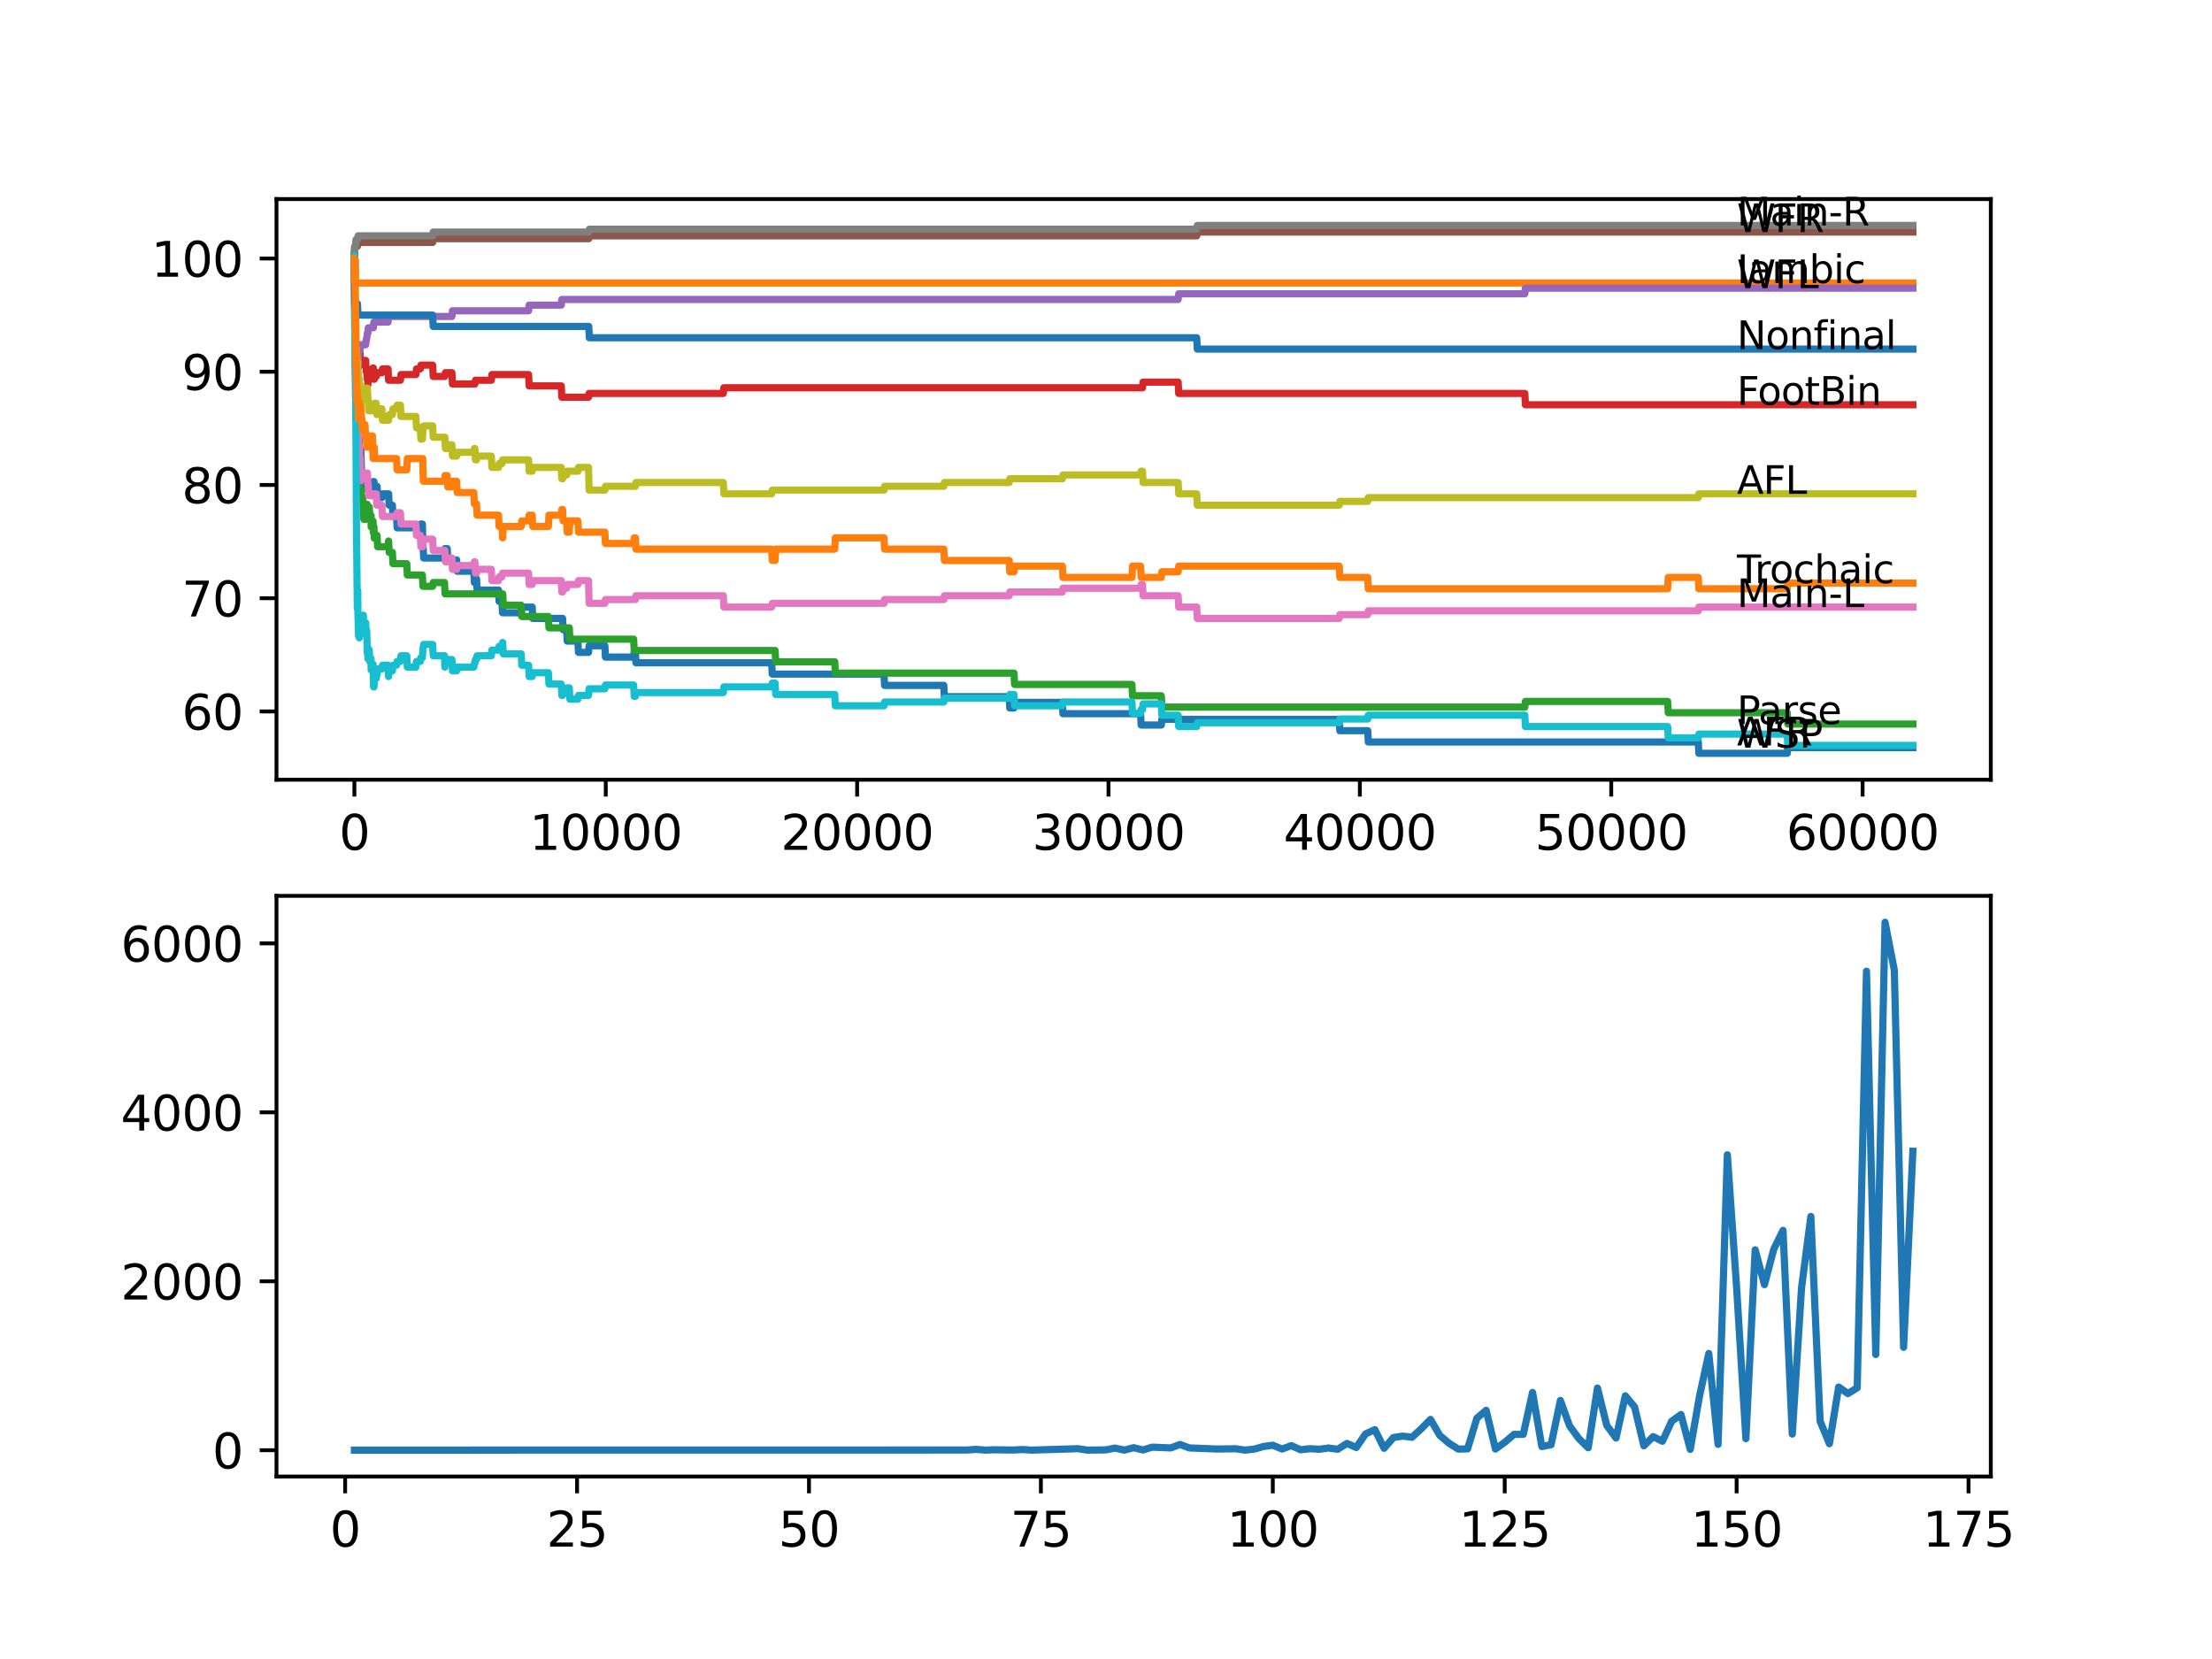 <?xml version="1.0" encoding="utf-8" standalone="no"?>
<!DOCTYPE svg PUBLIC "-//W3C//DTD SVG 1.1//EN"
  "http://www.w3.org/Graphics/SVG/1.1/DTD/svg11.dtd">
<svg xmlns:xlink="http://www.w3.org/1999/xlink" width="460.8pt" height="345.6pt" viewBox="0 0 460.8 345.6" xmlns="http://www.w3.org/2000/svg" version="1.1">
 <defs>
  <style type="text/css">*{stroke-linejoin: round; stroke-linecap: butt}</style>
 </defs>
 <g id="figure_1">
  <g id="patch_1">
   <path d="M 0 345.6 
L 460.8 345.6 
L 460.8 0 
L 0 0 
z
" style="fill: #ffffff"/>
  </g>
  <g id="axes_1">
   <g id="patch_2">
    <path d="M 57.6 162.432 
L 414.72 162.432 
L 414.72 41.472 
L 57.6 41.472 
z
" style="fill: #ffffff"/>
   </g>
   <g id="matplotlib.axis_1">
    <g id="xtick_1">
     <g id="line2d_1">
      <defs>
       <path id="m9b9badbe11" d="M 0 0 
L 0 3.5 
" style="stroke: #000000; stroke-width: 0.8"/>
      </defs>
      <g>
       <use xlink:href="#m9b9badbe11" x="73.827" y="162.432" style="stroke: #000000; stroke-width: 0.8"/>
      </g>
     </g>
     <g id="text_1">
      <!-- 0 -->
      <g transform="translate(70.646 177.03)scale(0.1 -0.1)">
       <defs>
        <path id="DejaVuSans-30" d="M 2034 4250 
Q 1547 4250 1301 3770 
Q 1056 3291 1056 2328 
Q 1056 1369 1301 889 
Q 1547 409 2034 409 
Q 2525 409 2770 889 
Q 3016 1369 3016 2328 
Q 3016 3291 2770 3770 
Q 2525 4250 2034 4250 
z
M 2034 4750 
Q 2819 4750 3233 4129 
Q 3647 3509 3647 2328 
Q 3647 1150 3233 529 
Q 2819 -91 2034 -91 
Q 1250 -91 836 529 
Q 422 1150 422 2328 
Q 422 3509 836 4129 
Q 1250 4750 2034 4750 
z
" transform="scale(0.016)"/>
       </defs>
       <use xlink:href="#DejaVuSans-30"/>
      </g>
     </g>
    </g>
    <g id="xtick_2">
     <g id="line2d_2">
      <g>
       <use xlink:href="#m9b9badbe11" x="126.192" y="162.432" style="stroke: #000000; stroke-width: 0.8"/>
      </g>
     </g>
     <g id="text_2">
      <!-- 10000 -->
      <g transform="translate(110.286 177.03)scale(0.1 -0.1)">
       <defs>
        <path id="DejaVuSans-31" d="M 794 531 
L 1825 531 
L 1825 4091 
L 703 3866 
L 703 4441 
L 1819 4666 
L 2450 4666 
L 2450 531 
L 3481 531 
L 3481 0 
L 794 0 
L 794 531 
z
" transform="scale(0.016)"/>
       </defs>
       <use xlink:href="#DejaVuSans-31"/>
       <use xlink:href="#DejaVuSans-30" x="63.623"/>
       <use xlink:href="#DejaVuSans-30" x="127.246"/>
       <use xlink:href="#DejaVuSans-30" x="190.869"/>
       <use xlink:href="#DejaVuSans-30" x="254.492"/>
      </g>
     </g>
    </g>
    <g id="xtick_3">
     <g id="line2d_3">
      <g>
       <use xlink:href="#m9b9badbe11" x="178.556" y="162.432" style="stroke: #000000; stroke-width: 0.8"/>
      </g>
     </g>
     <g id="text_3">
      <!-- 20000 -->
      <g transform="translate(162.65 177.03)scale(0.1 -0.1)">
       <defs>
        <path id="DejaVuSans-32" d="M 1228 531 
L 3431 531 
L 3431 0 
L 469 0 
L 469 531 
Q 828 903 1448 1529 
Q 2069 2156 2228 2338 
Q 2531 2678 2651 2914 
Q 2772 3150 2772 3378 
Q 2772 3750 2511 3984 
Q 2250 4219 1831 4219 
Q 1534 4219 1204 4116 
Q 875 4013 500 3803 
L 500 4441 
Q 881 4594 1212 4672 
Q 1544 4750 1819 4750 
Q 2544 4750 2975 4387 
Q 3406 4025 3406 3419 
Q 3406 3131 3298 2873 
Q 3191 2616 2906 2266 
Q 2828 2175 2409 1742 
Q 1991 1309 1228 531 
z
" transform="scale(0.016)"/>
       </defs>
       <use xlink:href="#DejaVuSans-32"/>
       <use xlink:href="#DejaVuSans-30" x="63.623"/>
       <use xlink:href="#DejaVuSans-30" x="127.246"/>
       <use xlink:href="#DejaVuSans-30" x="190.869"/>
       <use xlink:href="#DejaVuSans-30" x="254.492"/>
      </g>
     </g>
    </g>
    <g id="xtick_4">
     <g id="line2d_4">
      <g>
       <use xlink:href="#m9b9badbe11" x="230.921" y="162.432" style="stroke: #000000; stroke-width: 0.8"/>
      </g>
     </g>
     <g id="text_4">
      <!-- 30000 -->
      <g transform="translate(215.015 177.03)scale(0.1 -0.1)">
       <defs>
        <path id="DejaVuSans-33" d="M 2597 2516 
Q 3050 2419 3304 2112 
Q 3559 1806 3559 1356 
Q 3559 666 3084 287 
Q 2609 -91 1734 -91 
Q 1441 -91 1130 -33 
Q 819 25 488 141 
L 488 750 
Q 750 597 1062 519 
Q 1375 441 1716 441 
Q 2309 441 2620 675 
Q 2931 909 2931 1356 
Q 2931 1769 2642 2001 
Q 2353 2234 1838 2234 
L 1294 2234 
L 1294 2753 
L 1863 2753 
Q 2328 2753 2575 2939 
Q 2822 3125 2822 3475 
Q 2822 3834 2567 4026 
Q 2313 4219 1838 4219 
Q 1578 4219 1281 4162 
Q 984 4106 628 3988 
L 628 4550 
Q 988 4650 1302 4700 
Q 1616 4750 1894 4750 
Q 2613 4750 3031 4423 
Q 3450 4097 3450 3541 
Q 3450 3153 3228 2886 
Q 3006 2619 2597 2516 
z
" transform="scale(0.016)"/>
       </defs>
       <use xlink:href="#DejaVuSans-33"/>
       <use xlink:href="#DejaVuSans-30" x="63.623"/>
       <use xlink:href="#DejaVuSans-30" x="127.246"/>
       <use xlink:href="#DejaVuSans-30" x="190.869"/>
       <use xlink:href="#DejaVuSans-30" x="254.492"/>
      </g>
     </g>
    </g>
    <g id="xtick_5">
     <g id="line2d_5">
      <g>
       <use xlink:href="#m9b9badbe11" x="283.285" y="162.432" style="stroke: #000000; stroke-width: 0.8"/>
      </g>
     </g>
     <g id="text_5">
      <!-- 40000 -->
      <g transform="translate(267.379 177.03)scale(0.1 -0.1)">
       <defs>
        <path id="DejaVuSans-34" d="M 2419 4116 
L 825 1625 
L 2419 1625 
L 2419 4116 
z
M 2253 4666 
L 3047 4666 
L 3047 1625 
L 3713 1625 
L 3713 1100 
L 3047 1100 
L 3047 0 
L 2419 0 
L 2419 1100 
L 313 1100 
L 313 1709 
L 2253 4666 
z
" transform="scale(0.016)"/>
       </defs>
       <use xlink:href="#DejaVuSans-34"/>
       <use xlink:href="#DejaVuSans-30" x="63.623"/>
       <use xlink:href="#DejaVuSans-30" x="127.246"/>
       <use xlink:href="#DejaVuSans-30" x="190.869"/>
       <use xlink:href="#DejaVuSans-30" x="254.492"/>
      </g>
     </g>
    </g>
    <g id="xtick_6">
     <g id="line2d_6">
      <g>
       <use xlink:href="#m9b9badbe11" x="335.65" y="162.432" style="stroke: #000000; stroke-width: 0.8"/>
      </g>
     </g>
     <g id="text_6">
      <!-- 50000 -->
      <g transform="translate(319.744 177.03)scale(0.1 -0.1)">
       <defs>
        <path id="DejaVuSans-35" d="M 691 4666 
L 3169 4666 
L 3169 4134 
L 1269 4134 
L 1269 2991 
Q 1406 3038 1543 3061 
Q 1681 3084 1819 3084 
Q 2600 3084 3056 2656 
Q 3513 2228 3513 1497 
Q 3513 744 3044 326 
Q 2575 -91 1722 -91 
Q 1428 -91 1123 -41 
Q 819 9 494 109 
L 494 744 
Q 775 591 1075 516 
Q 1375 441 1709 441 
Q 2250 441 2565 725 
Q 2881 1009 2881 1497 
Q 2881 1984 2565 2268 
Q 2250 2553 1709 2553 
Q 1456 2553 1204 2497 
Q 953 2441 691 2322 
L 691 4666 
z
" transform="scale(0.016)"/>
       </defs>
       <use xlink:href="#DejaVuSans-35"/>
       <use xlink:href="#DejaVuSans-30" x="63.623"/>
       <use xlink:href="#DejaVuSans-30" x="127.246"/>
       <use xlink:href="#DejaVuSans-30" x="190.869"/>
       <use xlink:href="#DejaVuSans-30" x="254.492"/>
      </g>
     </g>
    </g>
    <g id="xtick_7">
     <g id="line2d_7">
      <g>
       <use xlink:href="#m9b9badbe11" x="388.014" y="162.432" style="stroke: #000000; stroke-width: 0.8"/>
      </g>
     </g>
     <g id="text_7">
      <!-- 60000 -->
      <g transform="translate(372.108 177.03)scale(0.1 -0.1)">
       <defs>
        <path id="DejaVuSans-36" d="M 2113 2584 
Q 1688 2584 1439 2293 
Q 1191 2003 1191 1497 
Q 1191 994 1439 701 
Q 1688 409 2113 409 
Q 2538 409 2786 701 
Q 3034 994 3034 1497 
Q 3034 2003 2786 2293 
Q 2538 2584 2113 2584 
z
M 3366 4563 
L 3366 3988 
Q 3128 4100 2886 4159 
Q 2644 4219 2406 4219 
Q 1781 4219 1451 3797 
Q 1122 3375 1075 2522 
Q 1259 2794 1537 2939 
Q 1816 3084 2150 3084 
Q 2853 3084 3261 2657 
Q 3669 2231 3669 1497 
Q 3669 778 3244 343 
Q 2819 -91 2113 -91 
Q 1303 -91 875 529 
Q 447 1150 447 2328 
Q 447 3434 972 4092 
Q 1497 4750 2381 4750 
Q 2619 4750 2861 4703 
Q 3103 4656 3366 4563 
z
" transform="scale(0.016)"/>
       </defs>
       <use xlink:href="#DejaVuSans-36"/>
       <use xlink:href="#DejaVuSans-30" x="63.623"/>
       <use xlink:href="#DejaVuSans-30" x="127.246"/>
       <use xlink:href="#DejaVuSans-30" x="190.869"/>
       <use xlink:href="#DejaVuSans-30" x="254.492"/>
      </g>
     </g>
    </g>
   </g>
   <g id="matplotlib.axis_2">
    <g id="ytick_1">
     <g id="line2d_8">
      <defs>
       <path id="md7cc88f1fe" d="M 0 0 
L -3.5 0 
" style="stroke: #000000; stroke-width: 0.8"/>
      </defs>
      <g>
       <use xlink:href="#md7cc88f1fe" x="57.6" y="148.206" style="stroke: #000000; stroke-width: 0.8"/>
      </g>
     </g>
     <g id="text_8">
      <!-- 60 -->
      <g transform="translate(37.875 152.005)scale(0.1 -0.1)">
       <use xlink:href="#DejaVuSans-36"/>
       <use xlink:href="#DejaVuSans-30" x="63.623"/>
      </g>
     </g>
    </g>
    <g id="ytick_2">
     <g id="line2d_9">
      <g>
       <use xlink:href="#md7cc88f1fe" x="57.6" y="124.617" style="stroke: #000000; stroke-width: 0.8"/>
      </g>
     </g>
     <g id="text_9">
      <!-- 70 -->
      <g transform="translate(37.875 128.416)scale(0.1 -0.1)">
       <defs>
        <path id="DejaVuSans-37" d="M 525 4666 
L 3525 4666 
L 3525 4397 
L 1831 0 
L 1172 0 
L 2766 4134 
L 525 4134 
L 525 4666 
z
" transform="scale(0.016)"/>
       </defs>
       <use xlink:href="#DejaVuSans-37"/>
       <use xlink:href="#DejaVuSans-30" x="63.623"/>
      </g>
     </g>
    </g>
    <g id="ytick_3">
     <g id="line2d_10">
      <g>
       <use xlink:href="#md7cc88f1fe" x="57.6" y="101.028" style="stroke: #000000; stroke-width: 0.8"/>
      </g>
     </g>
     <g id="text_10">
      <!-- 80 -->
      <g transform="translate(37.875 104.827)scale(0.1 -0.1)">
       <defs>
        <path id="DejaVuSans-38" d="M 2034 2216 
Q 1584 2216 1326 1975 
Q 1069 1734 1069 1313 
Q 1069 891 1326 650 
Q 1584 409 2034 409 
Q 2484 409 2743 651 
Q 3003 894 3003 1313 
Q 3003 1734 2745 1975 
Q 2488 2216 2034 2216 
z
M 1403 2484 
Q 997 2584 770 2862 
Q 544 3141 544 3541 
Q 544 4100 942 4425 
Q 1341 4750 2034 4750 
Q 2731 4750 3128 4425 
Q 3525 4100 3525 3541 
Q 3525 3141 3298 2862 
Q 3072 2584 2669 2484 
Q 3125 2378 3379 2068 
Q 3634 1759 3634 1313 
Q 3634 634 3220 271 
Q 2806 -91 2034 -91 
Q 1263 -91 848 271 
Q 434 634 434 1313 
Q 434 1759 690 2068 
Q 947 2378 1403 2484 
z
M 1172 3481 
Q 1172 3119 1398 2916 
Q 1625 2713 2034 2713 
Q 2441 2713 2670 2916 
Q 2900 3119 2900 3481 
Q 2900 3844 2670 4047 
Q 2441 4250 2034 4250 
Q 1625 4250 1398 4047 
Q 1172 3844 1172 3481 
z
" transform="scale(0.016)"/>
       </defs>
       <use xlink:href="#DejaVuSans-38"/>
       <use xlink:href="#DejaVuSans-30" x="63.623"/>
      </g>
     </g>
    </g>
    <g id="ytick_4">
     <g id="line2d_11">
      <g>
       <use xlink:href="#md7cc88f1fe" x="57.6" y="77.439" style="stroke: #000000; stroke-width: 0.8"/>
      </g>
     </g>
     <g id="text_11">
      <!-- 90 -->
      <g transform="translate(37.875 81.238)scale(0.1 -0.1)">
       <defs>
        <path id="DejaVuSans-39" d="M 703 97 
L 703 672 
Q 941 559 1184 500 
Q 1428 441 1663 441 
Q 2288 441 2617 861 
Q 2947 1281 2994 2138 
Q 2813 1869 2534 1725 
Q 2256 1581 1919 1581 
Q 1219 1581 811 2004 
Q 403 2428 403 3163 
Q 403 3881 828 4315 
Q 1253 4750 1959 4750 
Q 2769 4750 3195 4129 
Q 3622 3509 3622 2328 
Q 3622 1225 3098 567 
Q 2575 -91 1691 -91 
Q 1453 -91 1209 -44 
Q 966 3 703 97 
z
M 1959 2075 
Q 2384 2075 2632 2365 
Q 2881 2656 2881 3163 
Q 2881 3666 2632 3958 
Q 2384 4250 1959 4250 
Q 1534 4250 1286 3958 
Q 1038 3666 1038 3163 
Q 1038 2656 1286 2365 
Q 1534 2075 1959 2075 
z
" transform="scale(0.016)"/>
       </defs>
       <use xlink:href="#DejaVuSans-39"/>
       <use xlink:href="#DejaVuSans-30" x="63.623"/>
      </g>
     </g>
    </g>
    <g id="ytick_5">
     <g id="line2d_12">
      <g>
       <use xlink:href="#md7cc88f1fe" x="57.6" y="53.85" style="stroke: #000000; stroke-width: 0.8"/>
      </g>
     </g>
     <g id="text_12">
      <!-- 100 -->
      <g transform="translate(31.512 57.649)scale(0.1 -0.1)">
       <use xlink:href="#DejaVuSans-31"/>
       <use xlink:href="#DejaVuSans-30" x="63.623"/>
       <use xlink:href="#DejaVuSans-30" x="127.246"/>
      </g>
     </g>
    </g>
   </g>
   <g id="line2d_13">
    <path d="M 73.833 53.261 
L 73.848 53.261 
L 74 75.198 
L 74.006 74.609 
L 74.011 74.609 
L 74.047 73.429 
L 74.079 82.865 
L 74.084 82.471 
L 74.121 82.471 
L 74.147 87.189 
L 74.236 85.263 
L 74.241 85.263 
L 74.252 87.032 
L 74.362 83.808 
L 74.435 83.415 
L 74.482 88.133 
L 74.519 88.133 
L 74.566 90.492 
L 74.629 89.705 
L 74.749 89.705 
L 74.864 93.637 
L 75.173 93.637 
L 75.294 98.355 
L 75.54 98.355 
L 75.655 100.714 
L 75.681 100.714 
L 75.796 99.534 
L 76.037 99.534 
L 76.152 101.893 
L 76.629 101.893 
L 76.744 101.303 
L 77.236 101.303 
L 77.352 100.714 
L 77.619 100.714 
L 77.734 100.32 
L 77.907 100.32 
L 77.964 102.679 
L 78.017 102.09 
L 78.383 102.09 
L 78.498 101.303 
L 78.551 101.303 
L 78.666 103.662 
L 79.561 103.662 
L 79.677 102.876 
L 80.954 102.876 
L 81.069 105.235 
L 81.74 105.235 
L 81.855 107.594 
L 82.614 107.594 
L 82.729 109.953 
L 87.563 109.953 
L 87.678 109.166 
L 87.992 109.166 
L 88.113 113.884 
L 88.144 113.884 
L 88.259 116.243 
L 92.6 116.243 
L 92.715 114.277 
L 93.16 114.277 
L 93.276 116.636 
L 95.124 116.636 
L 95.239 118.995 
L 98.706 118.995 
L 98.821 121.354 
L 98.931 121.354 
L 99.046 120.568 
L 99.271 120.568 
L 99.387 122.926 
L 103.853 122.926 
L 103.968 125.285 
L 104.571 125.285 
L 104.686 127.644 
L 108.577 127.644 
L 108.692 126.465 
L 110.87 126.465 
L 110.985 128.824 
L 117.196 128.824 
L 117.311 131.183 
L 118.039 131.183 
L 118.154 133.541 
L 120.39 133.541 
L 120.505 135.9 
L 122.6 135.9 
L 122.715 134.524 
L 126.009 134.524 
L 126.124 136.883 
L 132.004 136.883 
L 132.12 135.704 
L 132.366 135.704 
L 132.481 138.063 
L 160.758 138.063 
L 160.873 140.422 
L 184.159 140.422 
L 184.275 142.78 
L 196.612 142.78 
L 196.727 145.139 
L 210.237 145.139 
L 210.352 147.498 
L 211.237 147.498 
L 211.352 146.319 
L 221.312 146.319 
L 221.427 148.678 
L 237.603 148.678 
L 237.718 151.037 
L 241.923 151.037 
L 242.038 149.857 
L 278.992 149.857 
L 279.107 152.216 
L 284.924 152.216 
L 285.04 154.575 
L 353.784 154.575 
L 353.899 156.934 
L 372.316 156.934 
L 372.431 155.754 
L 398.487 155.754 
L 398.487 155.754 
" clip-path="url(#p5f91baaa23)" style="fill: none; stroke: #1f77b4; stroke-width: 1.5; stroke-linecap: square"/>
   </g>
   <g id="line2d_14">
    <path d="M 73.833 53.85 
L 73.843 53.85 
L 73.859 52.474 
L 73.864 54.833 
L 73.943 54.833 
L 74 54.833 
L 74.042 54.243 
L 74.063 58.961 
L 74.074 58.961 
L 398.487 58.961 
L 398.487 58.961 
" clip-path="url(#p5f91baaa23)" style="fill: none; stroke: #ff7f0e; stroke-width: 1.5; stroke-linecap: square"/>
   </g>
   <g id="line2d_15">
    <path d="M 73.833 53.261 
L 73.848 51.491 
L 73.869 58.568 
L 73.875 58.568 
L 73.995 71.267 
L 73.896 57.389 
L 74.011 70.205 
L 74.026 67.846 
L 74.079 76.024 
L 74.095 75.631 
L 74.11 75.631 
L 74.121 75.041 
L 74.152 81.528 
L 74.173 80.073 
L 74.267 87.504 
L 74.294 87.032 
L 74.362 84.988 
L 74.367 87.347 
L 74.372 87.347 
L 74.503 96.389 
L 74.519 96.389 
L 74.524 98.748 
L 74.571 95.603 
L 74.623 95.603 
L 74.749 95.603 
L 74.875 102.679 
L 74.88 102.679 
L 74.995 101.893 
L 75.173 101.893 
L 75.288 104.252 
L 75.377 104.252 
L 75.493 103.466 
L 75.54 103.466 
L 75.655 105.825 
L 75.681 105.825 
L 75.796 108.183 
L 76.179 108.183 
L 76.294 106.218 
L 76.393 106.218 
L 76.467 105.038 
L 76.472 107.397 
L 76.498 107.397 
L 76.624 107.397 
L 76.739 105.628 
L 76.927 105.628 
L 77.043 107.987 
L 77.236 107.987 
L 77.31 107.397 
L 77.315 109.756 
L 77.331 109.756 
L 77.592 109.756 
L 77.708 108.577 
L 77.713 108.577 
L 77.771 110.935 
L 77.823 109.756 
L 77.907 109.756 
L 77.964 112.115 
L 78.017 111.525 
L 78.551 111.525 
L 78.666 113.884 
L 80.834 113.884 
L 80.949 112.705 
L 80.954 112.705 
L 81.069 115.064 
L 81.74 115.064 
L 81.855 117.422 
L 84.74 117.422 
L 84.855 119.781 
L 87.992 119.781 
L 88.107 122.14 
L 90.129 122.14 
L 90.244 121.354 
L 92.6 121.354 
L 92.715 123.713 
L 104.723 123.713 
L 104.838 126.072 
L 108.577 126.072 
L 108.692 128.431 
L 114.242 128.431 
L 114.358 130.789 
L 118.594 130.789 
L 118.709 133.148 
L 132.004 133.148 
L 132.12 135.507 
L 161.475 135.507 
L 161.59 137.866 
L 173.896 137.866 
L 174.011 140.225 
L 211.237 140.225 
L 211.352 142.584 
L 235.801 142.584 
L 235.917 144.943 
L 241.923 144.943 
L 242.038 147.302 
L 317.652 147.302 
L 317.767 146.122 
L 347.406 146.122 
L 347.521 148.481 
L 372.316 148.481 
L 372.431 150.84 
L 398.487 150.84 
L 398.487 150.84 
" clip-path="url(#p5f91baaa23)" style="fill: none; stroke: #2ca02c; stroke-width: 1.5; stroke-linecap: square"/>
   </g>
   <g id="line2d_16">
    <path d="M 73.833 53.85 
L 73.906 68.79 
L 73.969 65.252 
L 73.979 65.252 
L 74.021 63.207 
L 74.058 69.104 
L 74.068 68.515 
L 74.089 66.863 
L 74.105 71.581 
L 74.121 71.581 
L 74.205 74.058 
L 74.236 73.586 
L 74.241 73.586 
L 74.252 72.997 
L 74.257 75.356 
L 74.341 74.884 
L 74.424 74.884 
L 74.545 73.901 
L 74.665 73.901 
L 74.781 76.26 
L 74.843 76.26 
L 74.964 74.687 
L 75.011 74.687 
L 75.016 73.508 
L 75.021 75.867 
L 75.116 75.867 
L 75.377 75.867 
L 75.493 75.08 
L 76.179 75.08 
L 76.289 77.439 
L 76.393 76.653 
L 76.509 79.012 
L 76.535 79.012 
L 76.624 77.832 
L 76.629 80.191 
L 76.639 79.602 
L 76.697 79.602 
L 76.812 78.422 
L 77.236 78.422 
L 77.352 77.832 
L 77.592 77.832 
L 77.708 76.653 
L 77.771 76.653 
L 77.886 79.012 
L 77.964 79.012 
L 78.079 78.422 
L 78.383 78.422 
L 78.498 77.636 
L 79.561 77.636 
L 79.677 76.849 
L 80.834 76.849 
L 80.949 79.208 
L 83.415 79.208 
L 83.531 78.029 
L 86.646 78.029 
L 86.762 76.849 
L 87.563 76.849 
L 87.678 76.063 
L 90.129 76.063 
L 90.244 78.422 
L 92.673 78.422 
L 92.789 77.636 
L 94.14 77.636 
L 94.255 79.995 
L 98.931 79.995 
L 99.046 79.208 
L 102.356 79.208 
L 102.471 78.029 
L 110.116 78.029 
L 110.231 80.388 
L 116.923 80.388 
L 117.039 82.747 
L 122.6 82.747 
L 122.715 81.96 
L 150.678 81.96 
L 150.793 80.781 
L 238.006 80.781 
L 238.121 79.602 
L 245.431 79.602 
L 245.546 81.96 
L 317.652 81.96 
L 317.767 84.319 
L 398.487 84.319 
L 398.487 84.319 
" clip-path="url(#p5f91baaa23)" style="fill: none; stroke: #d62728; stroke-width: 1.5; stroke-linecap: square"/>
   </g>
   <g id="line2d_17">
    <path d="M 73.833 53.85 
L 73.985 73.626 
L 73.99 72.839 
L 74.047 77.675 
L 74.058 77.675 
L 74.152 83.887 
L 74.178 82.432 
L 74.32 79.287 
L 74.325 79.287 
L 74.445 77.321 
L 74.524 77.321 
L 74.644 74.176 
L 74.665 74.176 
L 74.781 72.997 
L 75.016 72.997 
L 75.131 71.817 
L 76.179 71.817 
L 76.294 70.638 
L 76.393 70.638 
L 76.509 69.458 
L 76.624 69.458 
L 76.739 68.279 
L 77.771 68.279 
L 77.886 67.099 
L 80.834 67.099 
L 80.949 65.92 
L 94.14 65.92 
L 94.255 64.74 
L 110.116 64.74 
L 110.231 63.561 
L 116.923 63.561 
L 117.039 62.382 
L 245.431 62.382 
L 245.546 61.202 
L 317.652 61.202 
L 317.767 60.023 
L 398.487 60.023 
L 398.487 60.023 
" clip-path="url(#p5f91baaa23)" style="fill: none; stroke: #9467bd; stroke-width: 1.5; stroke-linecap: square"/>
   </g>
   <g id="line2d_18">
    <path d="M 73.833 53.261 
L 73.958 51.295 
L 74.466 51.295 
L 74.582 50.509 
L 90.129 50.509 
L 90.244 49.722 
L 122.652 49.722 
L 122.767 49.132 
L 249.301 49.132 
L 249.416 48.346 
L 398.487 48.346 
L 398.487 48.346 
" clip-path="url(#p5f91baaa23)" style="fill: none; stroke: #8c564b; stroke-width: 1.5; stroke-linecap: square"/>
   </g>
   <g id="line2d_19">
    <path d="M 73.833 56.209 
L 73.932 68.986 
L 73.969 68.397 
L 74.042 67.453 
L 74.047 69.812 
L 74.152 81.921 
L 74.178 80.466 
L 74.199 79.995 
L 74.257 83.179 
L 74.267 83.179 
L 74.325 82.236 
L 74.33 84.594 
L 74.362 84.594 
L 74.477 88.329 
L 74.524 88.329 
L 74.639 90.688 
L 74.665 90.688 
L 74.781 93.047 
L 74.843 93.047 
L 74.959 95.406 
L 75.011 95.406 
L 75.131 100.124 
L 75.189 100.124 
L 75.304 99.338 
L 76.037 99.338 
L 76.152 98.551 
L 76.535 98.551 
L 76.65 100.91 
L 76.697 100.91 
L 76.812 103.269 
L 77.619 103.269 
L 77.734 102.876 
L 78.383 102.876 
L 78.498 105.235 
L 79.561 105.235 
L 79.677 107.594 
L 82.614 107.594 
L 82.729 106.807 
L 83.415 106.807 
L 83.531 109.166 
L 86.646 109.166 
L 86.762 111.525 
L 87.563 111.525 
L 87.678 113.884 
L 88.06 113.884 
L 88.181 112.311 
L 90.129 112.311 
L 90.244 114.67 
L 92.673 114.67 
L 92.789 117.029 
L 93.16 117.029 
L 93.276 116.243 
L 94.14 116.243 
L 94.255 118.602 
L 95.124 118.602 
L 95.239 117.816 
L 98.706 117.816 
L 98.821 117.029 
L 98.931 117.029 
L 99.046 119.388 
L 99.271 119.388 
L 99.387 118.602 
L 102.356 118.602 
L 102.471 120.961 
L 103.853 120.961 
L 103.968 120.174 
L 104.571 120.174 
L 104.686 119.388 
L 110.116 119.388 
L 110.231 121.747 
L 110.87 121.747 
L 110.985 120.961 
L 116.923 120.961 
L 117.039 123.32 
L 117.196 123.32 
L 117.311 122.533 
L 118.039 122.533 
L 118.154 121.747 
L 120.39 121.747 
L 120.505 120.961 
L 122.6 120.961 
L 122.72 125.679 
L 126.009 125.679 
L 126.124 124.892 
L 132.366 124.892 
L 132.481 124.106 
L 150.678 124.106 
L 150.793 126.465 
L 160.758 126.465 
L 160.873 125.679 
L 184.159 125.679 
L 184.275 124.892 
L 196.612 124.892 
L 196.727 124.106 
L 210.237 124.106 
L 210.352 123.32 
L 221.312 123.32 
L 221.427 122.533 
L 237.603 122.533 
L 237.718 121.747 
L 238.006 121.747 
L 238.121 124.106 
L 245.431 124.106 
L 245.546 126.465 
L 249.301 126.465 
L 249.416 128.824 
L 278.992 128.824 
L 279.107 128.037 
L 284.924 128.037 
L 285.04 127.251 
L 353.784 127.251 
L 353.899 126.465 
L 398.487 126.465 
L 398.487 126.465 
" clip-path="url(#p5f91baaa23)" style="fill: none; stroke: #e377c2; stroke-width: 1.5; stroke-linecap: square"/>
   </g>
   <g id="line2d_20">
    <path d="M 73.833 53.261 
L 73.958 51.295 
L 74.042 51.295 
L 74.157 49.919 
L 74.466 49.919 
L 74.582 49.132 
L 90.129 49.132 
L 90.244 48.346 
L 122.652 48.346 
L 122.767 47.756 
L 249.301 47.756 
L 249.416 46.97 
L 398.487 46.97 
L 398.487 46.97 
" clip-path="url(#p5f91baaa23)" style="fill: none; stroke: #7f7f7f; stroke-width: 1.5; stroke-linecap: square"/>
   </g>
   <g id="line2d_21">
    <path d="M 73.833 56.209 
L 73.969 72.721 
L 73.979 72.25 
L 74.011 70.205 
L 74.058 74.137 
L 74.089 70.716 
L 74.11 75.434 
L 74.205 74.687 
L 74.252 72.564 
L 74.257 74.923 
L 74.32 73.979 
L 74.325 73.979 
L 74.424 76.338 
L 74.44 75.945 
L 74.456 75.945 
L 74.524 75.356 
L 74.472 77.714 
L 74.55 77.714 
L 74.665 77.714 
L 74.749 80.073 
L 74.775 78.894 
L 74.843 78.894 
L 74.859 81.253 
L 74.953 80.073 
L 75.011 80.073 
L 75.131 84.791 
L 75.173 84.791 
L 75.288 82.825 
L 75.54 82.825 
L 75.655 81.646 
L 76.037 81.646 
L 76.152 80.86 
L 76.535 80.86 
L 76.65 83.218 
L 76.697 83.218 
L 76.812 85.577 
L 77.619 85.577 
L 77.734 85.184 
L 77.907 85.184 
L 78.022 84.005 
L 78.383 84.005 
L 78.498 86.364 
L 78.551 86.364 
L 78.666 85.184 
L 79.561 85.184 
L 79.677 87.543 
L 80.954 87.543 
L 81.069 86.364 
L 81.74 86.364 
L 81.855 85.184 
L 82.614 85.184 
L 82.729 84.398 
L 83.415 84.398 
L 83.531 86.757 
L 86.646 86.757 
L 86.762 89.116 
L 87.563 89.116 
L 87.678 91.475 
L 87.992 91.475 
L 88.107 89.509 
L 88.144 89.509 
L 88.259 88.723 
L 90.129 88.723 
L 90.244 91.081 
L 92.673 91.081 
L 92.789 93.44 
L 93.16 93.44 
L 93.276 92.654 
L 94.14 92.654 
L 94.255 95.013 
L 95.124 95.013 
L 95.239 94.227 
L 98.706 94.227 
L 98.821 93.44 
L 98.931 93.44 
L 99.046 95.799 
L 99.271 95.799 
L 99.387 95.013 
L 102.356 95.013 
L 102.471 97.372 
L 103.853 97.372 
L 103.968 96.586 
L 104.571 96.586 
L 104.686 95.799 
L 110.116 95.799 
L 110.231 98.158 
L 110.87 98.158 
L 110.985 97.372 
L 116.923 97.372 
L 117.039 99.731 
L 117.196 99.731 
L 117.311 98.944 
L 118.039 98.944 
L 118.154 98.158 
L 120.39 98.158 
L 120.505 97.372 
L 122.6 97.372 
L 122.72 102.09 
L 126.009 102.09 
L 126.124 101.303 
L 132.366 101.303 
L 132.481 100.517 
L 150.678 100.517 
L 150.793 102.876 
L 160.758 102.876 
L 160.873 102.09 
L 184.159 102.09 
L 184.275 101.303 
L 196.612 101.303 
L 196.727 100.517 
L 210.237 100.517 
L 210.352 99.731 
L 221.312 99.731 
L 221.427 98.944 
L 237.603 98.944 
L 237.718 98.158 
L 238.006 98.158 
L 238.121 100.517 
L 245.431 100.517 
L 245.546 102.876 
L 249.301 102.876 
L 249.416 105.235 
L 278.992 105.235 
L 279.107 104.448 
L 284.924 104.448 
L 285.04 103.662 
L 353.784 103.662 
L 353.899 102.876 
L 398.487 102.876 
L 398.487 102.876 
" clip-path="url(#p5f91baaa23)" style="fill: none; stroke: #bcbd22; stroke-width: 1.5; stroke-linecap: square"/>
   </g>
   <g id="line2d_22">
    <path d="M 73.833 53.85 
L 73.838 53.261 
L 73.885 58.765 
L 74.026 77.636 
L 74.032 76.456 
L 74.042 76.456 
L 74.053 74.884 
L 74.095 81.764 
L 74.1 81.764 
L 74.278 113.019 
L 74.294 113.019 
L 74.435 126.779 
L 74.456 126.779 
L 74.524 123.044 
L 74.555 127.762 
L 74.566 127.762 
L 74.686 132.48 
L 74.749 132.48 
L 74.849 130.514 
L 74.854 132.873 
L 74.859 132.873 
L 74.974 130.907 
L 75.011 130.907 
L 75.016 129.728 
L 75.021 132.087 
L 75.116 132.087 
L 75.173 132.087 
L 75.288 130.121 
L 75.377 130.121 
L 75.493 129.335 
L 75.54 129.335 
L 75.655 128.155 
L 75.681 128.155 
L 75.796 130.514 
L 76.037 130.514 
L 76.152 129.728 
L 76.179 129.728 
L 76.289 132.087 
L 76.393 131.301 
L 76.514 136.018 
L 76.535 136.018 
L 76.624 134.839 
L 76.629 137.198 
L 76.639 136.608 
L 76.697 136.608 
L 76.812 135.429 
L 76.927 135.429 
L 77.043 137.787 
L 77.236 137.787 
L 77.31 137.198 
L 77.315 139.557 
L 77.331 139.557 
L 77.592 139.557 
L 77.708 138.377 
L 77.713 138.377 
L 77.833 143.095 
L 77.907 143.095 
L 78.022 141.326 
L 78.383 141.326 
L 78.498 140.54 
L 78.551 140.54 
L 78.666 139.36 
L 79.561 139.36 
L 79.677 138.574 
L 80.834 138.574 
L 80.949 140.933 
L 80.954 140.933 
L 81.069 139.753 
L 81.74 139.753 
L 81.855 138.574 
L 82.614 138.574 
L 82.729 137.787 
L 83.415 137.787 
L 83.531 136.608 
L 84.74 136.608 
L 84.855 138.967 
L 86.646 138.967 
L 86.762 137.787 
L 87.563 137.787 
L 87.678 137.001 
L 87.992 137.001 
L 88.107 135.035 
L 88.144 135.035 
L 88.259 134.249 
L 90.129 134.249 
L 90.244 136.608 
L 92.6 136.608 
L 92.673 138.967 
L 92.71 138.181 
L 93.16 138.181 
L 93.276 137.394 
L 94.14 137.394 
L 94.255 139.753 
L 95.124 139.753 
L 95.239 138.967 
L 98.706 138.967 
L 98.821 138.181 
L 98.931 138.181 
L 99.046 137.394 
L 99.271 137.394 
L 99.387 136.608 
L 102.356 136.608 
L 102.471 135.429 
L 103.853 135.429 
L 103.968 134.642 
L 104.571 134.642 
L 104.686 133.856 
L 104.723 133.856 
L 104.838 136.215 
L 108.577 136.215 
L 108.692 138.574 
L 110.116 138.574 
L 110.231 140.933 
L 110.87 140.933 
L 110.985 140.146 
L 114.242 140.146 
L 114.358 142.505 
L 116.923 142.505 
L 117.039 144.864 
L 117.196 144.864 
L 117.311 144.078 
L 118.039 144.078 
L 118.154 143.292 
L 118.594 143.292 
L 118.709 145.65 
L 120.39 145.65 
L 120.505 144.864 
L 122.6 144.864 
L 122.715 143.488 
L 126.009 143.488 
L 126.124 142.702 
L 132.004 142.702 
L 132.12 145.061 
L 132.366 145.061 
L 132.481 144.274 
L 150.678 144.274 
L 150.793 143.095 
L 160.758 143.095 
L 160.873 142.309 
L 161.475 142.309 
L 161.59 144.668 
L 173.896 144.668 
L 174.011 147.026 
L 184.159 147.026 
L 184.275 146.24 
L 196.612 146.24 
L 196.727 145.454 
L 210.237 145.454 
L 210.352 144.668 
L 211.237 144.668 
L 211.352 147.026 
L 221.312 147.026 
L 221.427 146.24 
L 235.801 146.24 
L 235.917 148.599 
L 237.603 148.599 
L 237.718 147.813 
L 238.006 147.813 
L 238.121 146.633 
L 241.923 146.633 
L 242.038 148.992 
L 245.431 148.992 
L 245.546 151.351 
L 249.301 151.351 
L 249.416 150.565 
L 278.992 150.565 
L 279.107 149.779 
L 284.924 149.779 
L 285.04 148.992 
L 317.652 148.992 
L 317.767 151.351 
L 347.406 151.351 
L 347.521 153.71 
L 353.784 153.71 
L 353.899 152.924 
L 372.316 152.924 
L 372.431 155.283 
L 398.487 155.283 
L 398.487 155.283 
" clip-path="url(#p5f91baaa23)" style="fill: none; stroke: #17becf; stroke-width: 1.5; stroke-linecap: square"/>
   </g>
   <g id="line2d_23">
    <path d="M 73.833 56.209 
L 73.958 63.286 
L 74.466 63.286 
L 74.582 65.645 
L 90.129 65.645 
L 90.244 68.004 
L 122.652 68.004 
L 122.767 70.363 
L 249.301 70.363 
L 249.416 72.721 
L 398.487 72.721 
L 398.487 72.721 
" clip-path="url(#p5f91baaa23)" style="fill: none; stroke: #1f77b4; stroke-width: 1.5; stroke-linecap: square"/>
   </g>
   <g id="line2d_24">
    <path d="M 73.833 53.85 
L 73.838 53.85 
L 73.859 58.568 
L 73.953 56.013 
L 73.969 56.013 
L 74.089 69.38 
L 74.1 68.2 
L 74.11 65.841 
L 74.173 76.26 
L 74.194 75.473 
L 74.199 75.473 
L 74.205 73.115 
L 74.273 79.012 
L 74.294 79.012 
L 74.362 83.73 
L 74.409 81.371 
L 74.424 81.371 
L 74.43 83.73 
L 74.534 82.55 
L 74.55 82.55 
L 74.665 87.268 
L 74.781 86.088 
L 74.849 86.088 
L 74.88 83.73 
L 74.959 86.088 
L 75.016 86.088 
L 75.131 84.909 
L 75.189 84.909 
L 75.304 87.268 
L 75.377 87.268 
L 75.493 89.627 
L 75.681 89.627 
L 75.796 88.447 
L 76.037 88.447 
L 76.152 90.806 
L 76.289 90.806 
L 76.404 93.165 
L 76.467 93.165 
L 76.582 90.806 
L 76.629 90.806 
L 76.744 93.165 
L 76.927 93.165 
L 77.043 90.806 
L 77.236 90.806 
L 77.31 93.165 
L 77.346 90.806 
L 77.592 90.806 
L 77.713 95.524 
L 77.828 93.165 
L 77.964 93.165 
L 78.079 95.524 
L 82.614 95.524 
L 82.729 97.883 
L 84.74 97.883 
L 84.855 95.524 
L 88.06 95.524 
L 88.181 100.242 
L 92.6 100.242 
L 92.715 99.062 
L 93.16 99.062 
L 93.276 101.421 
L 94.14 101.421 
L 94.255 100.242 
L 95.124 100.242 
L 95.239 102.601 
L 98.706 102.601 
L 98.821 104.96 
L 99.271 104.96 
L 99.387 107.318 
L 103.853 107.318 
L 103.968 109.677 
L 104.571 109.677 
L 104.686 112.036 
L 104.723 112.036 
L 104.838 109.677 
L 108.577 109.677 
L 108.692 108.498 
L 110.116 108.498 
L 110.231 107.318 
L 110.87 107.318 
L 110.985 109.677 
L 114.242 109.677 
L 114.358 107.318 
L 116.923 107.318 
L 117.039 106.139 
L 117.196 106.139 
L 117.311 108.498 
L 118.039 108.498 
L 118.154 110.857 
L 118.594 110.857 
L 118.709 108.498 
L 120.39 108.498 
L 120.505 110.857 
L 126.009 110.857 
L 126.124 113.216 
L 132.004 113.216 
L 132.12 112.036 
L 132.366 112.036 
L 132.481 114.395 
L 160.758 114.395 
L 160.873 116.754 
L 161.475 116.754 
L 161.59 114.395 
L 173.896 114.395 
L 174.011 112.036 
L 184.159 112.036 
L 184.275 114.395 
L 196.612 114.395 
L 196.727 116.754 
L 210.237 116.754 
L 210.352 119.113 
L 211.237 119.113 
L 211.352 117.933 
L 221.312 117.933 
L 221.427 120.292 
L 235.801 120.292 
L 235.917 117.933 
L 237.603 117.933 
L 237.718 120.292 
L 241.923 120.292 
L 242.038 119.113 
L 245.431 119.113 
L 245.546 117.933 
L 278.992 117.933 
L 279.107 120.292 
L 284.924 120.292 
L 285.04 122.651 
L 347.406 122.651 
L 347.521 120.292 
L 353.784 120.292 
L 353.899 122.651 
L 372.316 122.651 
L 372.431 121.472 
L 398.487 121.472 
L 398.487 121.472 
" clip-path="url(#p5f91baaa23)" style="fill: none; stroke: #ff7f0e; stroke-width: 1.5; stroke-linecap: square"/>
   </g>
   <g id="patch_3">
    <path d="M 57.6 162.432 
L 57.6 41.472 
" style="fill: none; stroke: #000000; stroke-width: 0.8; stroke-linejoin: miter; stroke-linecap: square"/>
   </g>
   <g id="patch_4">
    <path d="M 414.72 162.432 
L 414.72 41.472 
" style="fill: none; stroke: #000000; stroke-width: 0.8; stroke-linejoin: miter; stroke-linecap: square"/>
   </g>
   <g id="patch_5">
    <path d="M 57.6 162.432 
L 414.72 162.432 
" style="fill: none; stroke: #000000; stroke-width: 0.8; stroke-linejoin: miter; stroke-linecap: square"/>
   </g>
   <g id="patch_6">
    <path d="M 57.6 41.472 
L 414.72 41.472 
" style="fill: none; stroke: #000000; stroke-width: 0.8; stroke-linejoin: miter; stroke-linecap: square"/>
   </g>
   <g id="text_13">
    <!-- WSP -->
    <g transform="translate(361.832 155.754)scale(0.08 -0.08)">
     <defs>
      <path id="DejaVuSans-57" d="M 213 4666 
L 850 4666 
L 1831 722 
L 2809 4666 
L 3519 4666 
L 4500 722 
L 5478 4666 
L 6119 4666 
L 4947 0 
L 4153 0 
L 3169 4050 
L 2175 0 
L 1381 0 
L 213 4666 
z
" transform="scale(0.016)"/>
      <path id="DejaVuSans-53" d="M 3425 4513 
L 3425 3897 
Q 3066 4069 2747 4153 
Q 2428 4238 2131 4238 
Q 1616 4238 1336 4038 
Q 1056 3838 1056 3469 
Q 1056 3159 1242 3001 
Q 1428 2844 1947 2747 
L 2328 2669 
Q 3034 2534 3370 2195 
Q 3706 1856 3706 1288 
Q 3706 609 3251 259 
Q 2797 -91 1919 -91 
Q 1588 -91 1214 -16 
Q 841 59 441 206 
L 441 856 
Q 825 641 1194 531 
Q 1563 422 1919 422 
Q 2459 422 2753 634 
Q 3047 847 3047 1241 
Q 3047 1584 2836 1778 
Q 2625 1972 2144 2069 
L 1759 2144 
Q 1053 2284 737 2584 
Q 422 2884 422 3419 
Q 422 4038 858 4394 
Q 1294 4750 2059 4750 
Q 2388 4750 2728 4690 
Q 3069 4631 3425 4513 
z
" transform="scale(0.016)"/>
      <path id="DejaVuSans-50" d="M 1259 4147 
L 1259 2394 
L 2053 2394 
Q 2494 2394 2734 2622 
Q 2975 2850 2975 3272 
Q 2975 3691 2734 3919 
Q 2494 4147 2053 4147 
L 1259 4147 
z
M 628 4666 
L 2053 4666 
Q 2838 4666 3239 4311 
Q 3641 3956 3641 3272 
Q 3641 2581 3239 2228 
Q 2838 1875 2053 1875 
L 1259 1875 
L 1259 0 
L 628 0 
L 628 4666 
z
" transform="scale(0.016)"/>
     </defs>
     <use xlink:href="#DejaVuSans-57"/>
     <use xlink:href="#DejaVuSans-53" x="98.877"/>
     <use xlink:href="#DejaVuSans-50" x="162.354"/>
    </g>
   </g>
   <g id="text_14">
    <!-- Iambic -->
    <g transform="translate(361.832 58.961)scale(0.08 -0.08)">
     <defs>
      <path id="DejaVuSans-49" d="M 628 4666 
L 1259 4666 
L 1259 0 
L 628 0 
L 628 4666 
z
" transform="scale(0.016)"/>
      <path id="DejaVuSans-61" d="M 2194 1759 
Q 1497 1759 1228 1600 
Q 959 1441 959 1056 
Q 959 750 1161 570 
Q 1363 391 1709 391 
Q 2188 391 2477 730 
Q 2766 1069 2766 1631 
L 2766 1759 
L 2194 1759 
z
M 3341 1997 
L 3341 0 
L 2766 0 
L 2766 531 
Q 2569 213 2275 61 
Q 1981 -91 1556 -91 
Q 1019 -91 701 211 
Q 384 513 384 1019 
Q 384 1609 779 1909 
Q 1175 2209 1959 2209 
L 2766 2209 
L 2766 2266 
Q 2766 2663 2505 2880 
Q 2244 3097 1772 3097 
Q 1472 3097 1187 3025 
Q 903 2953 641 2809 
L 641 3341 
Q 956 3463 1253 3523 
Q 1550 3584 1831 3584 
Q 2591 3584 2966 3190 
Q 3341 2797 3341 1997 
z
" transform="scale(0.016)"/>
      <path id="DejaVuSans-6d" d="M 3328 2828 
Q 3544 3216 3844 3400 
Q 4144 3584 4550 3584 
Q 5097 3584 5394 3201 
Q 5691 2819 5691 2113 
L 5691 0 
L 5113 0 
L 5113 2094 
Q 5113 2597 4934 2840 
Q 4756 3084 4391 3084 
Q 3944 3084 3684 2787 
Q 3425 2491 3425 1978 
L 3425 0 
L 2847 0 
L 2847 2094 
Q 2847 2600 2669 2842 
Q 2491 3084 2119 3084 
Q 1678 3084 1418 2786 
Q 1159 2488 1159 1978 
L 1159 0 
L 581 0 
L 581 3500 
L 1159 3500 
L 1159 2956 
Q 1356 3278 1631 3431 
Q 1906 3584 2284 3584 
Q 2666 3584 2933 3390 
Q 3200 3197 3328 2828 
z
" transform="scale(0.016)"/>
      <path id="DejaVuSans-62" d="M 3116 1747 
Q 3116 2381 2855 2742 
Q 2594 3103 2138 3103 
Q 1681 3103 1420 2742 
Q 1159 2381 1159 1747 
Q 1159 1113 1420 752 
Q 1681 391 2138 391 
Q 2594 391 2855 752 
Q 3116 1113 3116 1747 
z
M 1159 2969 
Q 1341 3281 1617 3432 
Q 1894 3584 2278 3584 
Q 2916 3584 3314 3078 
Q 3713 2572 3713 1747 
Q 3713 922 3314 415 
Q 2916 -91 2278 -91 
Q 1894 -91 1617 61 
Q 1341 213 1159 525 
L 1159 0 
L 581 0 
L 581 4863 
L 1159 4863 
L 1159 2969 
z
" transform="scale(0.016)"/>
      <path id="DejaVuSans-69" d="M 603 3500 
L 1178 3500 
L 1178 0 
L 603 0 
L 603 3500 
z
M 603 4863 
L 1178 4863 
L 1178 4134 
L 603 4134 
L 603 4863 
z
" transform="scale(0.016)"/>
      <path id="DejaVuSans-63" d="M 3122 3366 
L 3122 2828 
Q 2878 2963 2633 3030 
Q 2388 3097 2138 3097 
Q 1578 3097 1268 2742 
Q 959 2388 959 1747 
Q 959 1106 1268 751 
Q 1578 397 2138 397 
Q 2388 397 2633 464 
Q 2878 531 3122 666 
L 3122 134 
Q 2881 22 2623 -34 
Q 2366 -91 2075 -91 
Q 1284 -91 818 406 
Q 353 903 353 1747 
Q 353 2603 823 3093 
Q 1294 3584 2113 3584 
Q 2378 3584 2631 3529 
Q 2884 3475 3122 3366 
z
" transform="scale(0.016)"/>
     </defs>
     <use xlink:href="#DejaVuSans-49"/>
     <use xlink:href="#DejaVuSans-61" x="29.492"/>
     <use xlink:href="#DejaVuSans-6d" x="90.771"/>
     <use xlink:href="#DejaVuSans-62" x="188.184"/>
     <use xlink:href="#DejaVuSans-69" x="251.66"/>
     <use xlink:href="#DejaVuSans-63" x="279.443"/>
    </g>
   </g>
   <g id="text_15">
    <!-- Parse -->
    <g transform="translate(361.832 150.84)scale(0.08 -0.08)">
     <defs>
      <path id="DejaVuSans-72" d="M 2631 2963 
Q 2534 3019 2420 3045 
Q 2306 3072 2169 3072 
Q 1681 3072 1420 2755 
Q 1159 2438 1159 1844 
L 1159 0 
L 581 0 
L 581 3500 
L 1159 3500 
L 1159 2956 
Q 1341 3275 1631 3429 
Q 1922 3584 2338 3584 
Q 2397 3584 2469 3576 
Q 2541 3569 2628 3553 
L 2631 2963 
z
" transform="scale(0.016)"/>
      <path id="DejaVuSans-73" d="M 2834 3397 
L 2834 2853 
Q 2591 2978 2328 3040 
Q 2066 3103 1784 3103 
Q 1356 3103 1142 2972 
Q 928 2841 928 2578 
Q 928 2378 1081 2264 
Q 1234 2150 1697 2047 
L 1894 2003 
Q 2506 1872 2764 1633 
Q 3022 1394 3022 966 
Q 3022 478 2636 193 
Q 2250 -91 1575 -91 
Q 1294 -91 989 -36 
Q 684 19 347 128 
L 347 722 
Q 666 556 975 473 
Q 1284 391 1588 391 
Q 1994 391 2212 530 
Q 2431 669 2431 922 
Q 2431 1156 2273 1281 
Q 2116 1406 1581 1522 
L 1381 1569 
Q 847 1681 609 1914 
Q 372 2147 372 2553 
Q 372 3047 722 3315 
Q 1072 3584 1716 3584 
Q 2034 3584 2315 3537 
Q 2597 3491 2834 3397 
z
" transform="scale(0.016)"/>
      <path id="DejaVuSans-65" d="M 3597 1894 
L 3597 1613 
L 953 1613 
Q 991 1019 1311 708 
Q 1631 397 2203 397 
Q 2534 397 2845 478 
Q 3156 559 3463 722 
L 3463 178 
Q 3153 47 2828 -22 
Q 2503 -91 2169 -91 
Q 1331 -91 842 396 
Q 353 884 353 1716 
Q 353 2575 817 3079 
Q 1281 3584 2069 3584 
Q 2775 3584 3186 3129 
Q 3597 2675 3597 1894 
z
M 3022 2063 
Q 3016 2534 2758 2815 
Q 2500 3097 2075 3097 
Q 1594 3097 1305 2825 
Q 1016 2553 972 2059 
L 3022 2063 
z
" transform="scale(0.016)"/>
     </defs>
     <use xlink:href="#DejaVuSans-50"/>
     <use xlink:href="#DejaVuSans-61" x="55.803"/>
     <use xlink:href="#DejaVuSans-72" x="117.082"/>
     <use xlink:href="#DejaVuSans-73" x="158.195"/>
     <use xlink:href="#DejaVuSans-65" x="210.295"/>
    </g>
   </g>
   <g id="text_16">
    <!-- FootBin -->
    <g transform="translate(361.832 84.319)scale(0.08 -0.08)">
     <defs>
      <path id="DejaVuSans-46" d="M 628 4666 
L 3309 4666 
L 3309 4134 
L 1259 4134 
L 1259 2759 
L 3109 2759 
L 3109 2228 
L 1259 2228 
L 1259 0 
L 628 0 
L 628 4666 
z
" transform="scale(0.016)"/>
      <path id="DejaVuSans-6f" d="M 1959 3097 
Q 1497 3097 1228 2736 
Q 959 2375 959 1747 
Q 959 1119 1226 758 
Q 1494 397 1959 397 
Q 2419 397 2687 759 
Q 2956 1122 2956 1747 
Q 2956 2369 2687 2733 
Q 2419 3097 1959 3097 
z
M 1959 3584 
Q 2709 3584 3137 3096 
Q 3566 2609 3566 1747 
Q 3566 888 3137 398 
Q 2709 -91 1959 -91 
Q 1206 -91 779 398 
Q 353 888 353 1747 
Q 353 2609 779 3096 
Q 1206 3584 1959 3584 
z
" transform="scale(0.016)"/>
      <path id="DejaVuSans-74" d="M 1172 4494 
L 1172 3500 
L 2356 3500 
L 2356 3053 
L 1172 3053 
L 1172 1153 
Q 1172 725 1289 603 
Q 1406 481 1766 481 
L 2356 481 
L 2356 0 
L 1766 0 
Q 1100 0 847 248 
Q 594 497 594 1153 
L 594 3053 
L 172 3053 
L 172 3500 
L 594 3500 
L 594 4494 
L 1172 4494 
z
" transform="scale(0.016)"/>
      <path id="DejaVuSans-42" d="M 1259 2228 
L 1259 519 
L 2272 519 
Q 2781 519 3026 730 
Q 3272 941 3272 1375 
Q 3272 1813 3026 2020 
Q 2781 2228 2272 2228 
L 1259 2228 
z
M 1259 4147 
L 1259 2741 
L 2194 2741 
Q 2656 2741 2882 2914 
Q 3109 3088 3109 3444 
Q 3109 3797 2882 3972 
Q 2656 4147 2194 4147 
L 1259 4147 
z
M 628 4666 
L 2241 4666 
Q 2963 4666 3353 4366 
Q 3744 4066 3744 3513 
Q 3744 3084 3544 2831 
Q 3344 2578 2956 2516 
Q 3422 2416 3680 2098 
Q 3938 1781 3938 1306 
Q 3938 681 3513 340 
Q 3088 0 2303 0 
L 628 0 
L 628 4666 
z
" transform="scale(0.016)"/>
      <path id="DejaVuSans-6e" d="M 3513 2113 
L 3513 0 
L 2938 0 
L 2938 2094 
Q 2938 2591 2744 2837 
Q 2550 3084 2163 3084 
Q 1697 3084 1428 2787 
Q 1159 2491 1159 1978 
L 1159 0 
L 581 0 
L 581 3500 
L 1159 3500 
L 1159 2956 
Q 1366 3272 1645 3428 
Q 1925 3584 2291 3584 
Q 2894 3584 3203 3211 
Q 3513 2838 3513 2113 
z
" transform="scale(0.016)"/>
     </defs>
     <use xlink:href="#DejaVuSans-46"/>
     <use xlink:href="#DejaVuSans-6f" x="53.895"/>
     <use xlink:href="#DejaVuSans-6f" x="115.076"/>
     <use xlink:href="#DejaVuSans-74" x="176.258"/>
     <use xlink:href="#DejaVuSans-42" x="215.467"/>
     <use xlink:href="#DejaVuSans-69" x="284.07"/>
     <use xlink:href="#DejaVuSans-6e" x="311.854"/>
    </g>
   </g>
   <g id="text_17">
    <!-- WFL -->
    <g transform="translate(361.832 60.023)scale(0.08 -0.08)">
     <defs>
      <path id="DejaVuSans-4c" d="M 628 4666 
L 1259 4666 
L 1259 531 
L 3531 531 
L 3531 0 
L 628 0 
L 628 4666 
z
" transform="scale(0.016)"/>
     </defs>
     <use xlink:href="#DejaVuSans-57"/>
     <use xlink:href="#DejaVuSans-46" x="98.877"/>
     <use xlink:href="#DejaVuSans-4c" x="156.396"/>
    </g>
   </g>
   <g id="text_18">
    <!-- WFR -->
    <g transform="translate(361.832 48.346)scale(0.08 -0.08)">
     <defs>
      <path id="DejaVuSans-52" d="M 2841 2188 
Q 3044 2119 3236 1894 
Q 3428 1669 3622 1275 
L 4263 0 
L 3584 0 
L 2988 1197 
Q 2756 1666 2539 1819 
Q 2322 1972 1947 1972 
L 1259 1972 
L 1259 0 
L 628 0 
L 628 4666 
L 2053 4666 
Q 2853 4666 3247 4331 
Q 3641 3997 3641 3322 
Q 3641 2881 3436 2590 
Q 3231 2300 2841 2188 
z
M 1259 4147 
L 1259 2491 
L 2053 2491 
Q 2509 2491 2742 2702 
Q 2975 2913 2975 3322 
Q 2975 3731 2742 3939 
Q 2509 4147 2053 4147 
L 1259 4147 
z
" transform="scale(0.016)"/>
     </defs>
     <use xlink:href="#DejaVuSans-57"/>
     <use xlink:href="#DejaVuSans-46" x="98.877"/>
     <use xlink:href="#DejaVuSans-52" x="156.396"/>
    </g>
   </g>
   <g id="text_19">
    <!-- Main-L -->
    <g transform="translate(361.832 126.465)scale(0.08 -0.08)">
     <defs>
      <path id="DejaVuSans-4d" d="M 628 4666 
L 1569 4666 
L 2759 1491 
L 3956 4666 
L 4897 4666 
L 4897 0 
L 4281 0 
L 4281 4097 
L 3078 897 
L 2444 897 
L 1241 4097 
L 1241 0 
L 628 0 
L 628 4666 
z
" transform="scale(0.016)"/>
      <path id="DejaVuSans-2d" d="M 313 2009 
L 1997 2009 
L 1997 1497 
L 313 1497 
L 313 2009 
z
" transform="scale(0.016)"/>
     </defs>
     <use xlink:href="#DejaVuSans-4d"/>
     <use xlink:href="#DejaVuSans-61" x="86.279"/>
     <use xlink:href="#DejaVuSans-69" x="147.559"/>
     <use xlink:href="#DejaVuSans-6e" x="175.342"/>
     <use xlink:href="#DejaVuSans-2d" x="238.721"/>
     <use xlink:href="#DejaVuSans-4c" x="274.805"/>
    </g>
   </g>
   <g id="text_20">
    <!-- Main-R -->
    <g transform="translate(361.832 46.97)scale(0.08 -0.08)">
     <use xlink:href="#DejaVuSans-4d"/>
     <use xlink:href="#DejaVuSans-61" x="86.279"/>
     <use xlink:href="#DejaVuSans-69" x="147.559"/>
     <use xlink:href="#DejaVuSans-6e" x="175.342"/>
     <use xlink:href="#DejaVuSans-2d" x="238.721"/>
     <use xlink:href="#DejaVuSans-52" x="274.805"/>
    </g>
   </g>
   <g id="text_21">
    <!-- AFL -->
    <g transform="translate(361.832 102.876)scale(0.08 -0.08)">
     <defs>
      <path id="DejaVuSans-41" d="M 2188 4044 
L 1331 1722 
L 3047 1722 
L 2188 4044 
z
M 1831 4666 
L 2547 4666 
L 4325 0 
L 3669 0 
L 3244 1197 
L 1141 1197 
L 716 0 
L 50 0 
L 1831 4666 
z
" transform="scale(0.016)"/>
     </defs>
     <use xlink:href="#DejaVuSans-41"/>
     <use xlink:href="#DejaVuSans-46" x="68.408"/>
     <use xlink:href="#DejaVuSans-4c" x="125.928"/>
    </g>
   </g>
   <g id="text_22">
    <!-- AFR -->
    <g transform="translate(361.832 155.283)scale(0.08 -0.08)">
     <use xlink:href="#DejaVuSans-41"/>
     <use xlink:href="#DejaVuSans-46" x="68.408"/>
     <use xlink:href="#DejaVuSans-52" x="125.928"/>
    </g>
   </g>
   <g id="text_23">
    <!-- Nonfinal -->
    <g transform="translate(361.832 72.721)scale(0.08 -0.08)">
     <defs>
      <path id="DejaVuSans-4e" d="M 628 4666 
L 1478 4666 
L 3547 763 
L 3547 4666 
L 4159 4666 
L 4159 0 
L 3309 0 
L 1241 3903 
L 1241 0 
L 628 0 
L 628 4666 
z
" transform="scale(0.016)"/>
      <path id="DejaVuSans-66" d="M 2375 4863 
L 2375 4384 
L 1825 4384 
Q 1516 4384 1395 4259 
Q 1275 4134 1275 3809 
L 1275 3500 
L 2222 3500 
L 2222 3053 
L 1275 3053 
L 1275 0 
L 697 0 
L 697 3053 
L 147 3053 
L 147 3500 
L 697 3500 
L 697 3744 
Q 697 4328 969 4595 
Q 1241 4863 1831 4863 
L 2375 4863 
z
" transform="scale(0.016)"/>
      <path id="DejaVuSans-6c" d="M 603 4863 
L 1178 4863 
L 1178 0 
L 603 0 
L 603 4863 
z
" transform="scale(0.016)"/>
     </defs>
     <use xlink:href="#DejaVuSans-4e"/>
     <use xlink:href="#DejaVuSans-6f" x="74.805"/>
     <use xlink:href="#DejaVuSans-6e" x="135.986"/>
     <use xlink:href="#DejaVuSans-66" x="199.365"/>
     <use xlink:href="#DejaVuSans-69" x="234.57"/>
     <use xlink:href="#DejaVuSans-6e" x="262.354"/>
     <use xlink:href="#DejaVuSans-61" x="325.732"/>
     <use xlink:href="#DejaVuSans-6c" x="387.012"/>
    </g>
   </g>
   <g id="text_24">
    <!-- Trochaic -->
    <g transform="translate(361.832 121.472)scale(0.08 -0.08)">
     <defs>
      <path id="DejaVuSans-54" d="M -19 4666 
L 3928 4666 
L 3928 4134 
L 2272 4134 
L 2272 0 
L 1638 0 
L 1638 4134 
L -19 4134 
L -19 4666 
z
" transform="scale(0.016)"/>
      <path id="DejaVuSans-68" d="M 3513 2113 
L 3513 0 
L 2938 0 
L 2938 2094 
Q 2938 2591 2744 2837 
Q 2550 3084 2163 3084 
Q 1697 3084 1428 2787 
Q 1159 2491 1159 1978 
L 1159 0 
L 581 0 
L 581 4863 
L 1159 4863 
L 1159 2956 
Q 1366 3272 1645 3428 
Q 1925 3584 2291 3584 
Q 2894 3584 3203 3211 
Q 3513 2838 3513 2113 
z
" transform="scale(0.016)"/>
     </defs>
     <use xlink:href="#DejaVuSans-54"/>
     <use xlink:href="#DejaVuSans-72" x="46.334"/>
     <use xlink:href="#DejaVuSans-6f" x="85.197"/>
     <use xlink:href="#DejaVuSans-63" x="146.379"/>
     <use xlink:href="#DejaVuSans-68" x="201.359"/>
     <use xlink:href="#DejaVuSans-61" x="264.738"/>
     <use xlink:href="#DejaVuSans-69" x="326.018"/>
     <use xlink:href="#DejaVuSans-63" x="353.801"/>
    </g>
   </g>
  </g>
  <g id="axes_2">
   <g id="patch_7">
    <path d="M 57.6 307.584 
L 414.72 307.584 
L 414.72 186.624 
L 57.6 186.624 
z
" style="fill: #ffffff"/>
   </g>
   <g id="matplotlib.axis_3">
    <g id="xtick_8">
     <g id="line2d_25">
      <g>
       <use xlink:href="#m9b9badbe11" x="71.9" y="307.584" style="stroke: #000000; stroke-width: 0.8"/>
      </g>
     </g>
     <g id="text_25">
      <!-- 0 -->
      <g transform="translate(68.719 322.182)scale(0.1 -0.1)">
       <use xlink:href="#DejaVuSans-30"/>
      </g>
     </g>
    </g>
    <g id="xtick_9">
     <g id="line2d_26">
      <g>
       <use xlink:href="#m9b9badbe11" x="120.212" y="307.584" style="stroke: #000000; stroke-width: 0.8"/>
      </g>
     </g>
     <g id="text_26">
      <!-- 25 -->
      <g transform="translate(113.849 322.182)scale(0.1 -0.1)">
       <use xlink:href="#DejaVuSans-32"/>
       <use xlink:href="#DejaVuSans-35" x="63.623"/>
      </g>
     </g>
    </g>
    <g id="xtick_10">
     <g id="line2d_27">
      <g>
       <use xlink:href="#m9b9badbe11" x="168.524" y="307.584" style="stroke: #000000; stroke-width: 0.8"/>
      </g>
     </g>
     <g id="text_27">
      <!-- 50 -->
      <g transform="translate(162.161 322.182)scale(0.1 -0.1)">
       <use xlink:href="#DejaVuSans-35"/>
       <use xlink:href="#DejaVuSans-30" x="63.623"/>
      </g>
     </g>
    </g>
    <g id="xtick_11">
     <g id="line2d_28">
      <g>
       <use xlink:href="#m9b9badbe11" x="216.835" y="307.584" style="stroke: #000000; stroke-width: 0.8"/>
      </g>
     </g>
     <g id="text_28">
      <!-- 75 -->
      <g transform="translate(210.473 322.182)scale(0.1 -0.1)">
       <use xlink:href="#DejaVuSans-37"/>
       <use xlink:href="#DejaVuSans-35" x="63.623"/>
      </g>
     </g>
    </g>
    <g id="xtick_12">
     <g id="line2d_29">
      <g>
       <use xlink:href="#m9b9badbe11" x="265.147" y="307.584" style="stroke: #000000; stroke-width: 0.8"/>
      </g>
     </g>
     <g id="text_29">
      <!-- 100 -->
      <g transform="translate(255.603 322.182)scale(0.1 -0.1)">
       <use xlink:href="#DejaVuSans-31"/>
       <use xlink:href="#DejaVuSans-30" x="63.623"/>
       <use xlink:href="#DejaVuSans-30" x="127.246"/>
      </g>
     </g>
    </g>
    <g id="xtick_13">
     <g id="line2d_30">
      <g>
       <use xlink:href="#m9b9badbe11" x="313.459" y="307.584" style="stroke: #000000; stroke-width: 0.8"/>
      </g>
     </g>
     <g id="text_30">
      <!-- 125 -->
      <g transform="translate(303.915 322.182)scale(0.1 -0.1)">
       <use xlink:href="#DejaVuSans-31"/>
       <use xlink:href="#DejaVuSans-32" x="63.623"/>
       <use xlink:href="#DejaVuSans-35" x="127.246"/>
      </g>
     </g>
    </g>
    <g id="xtick_14">
     <g id="line2d_31">
      <g>
       <use xlink:href="#m9b9badbe11" x="361.77" y="307.584" style="stroke: #000000; stroke-width: 0.8"/>
      </g>
     </g>
     <g id="text_31">
      <!-- 150 -->
      <g transform="translate(352.227 322.182)scale(0.1 -0.1)">
       <use xlink:href="#DejaVuSans-31"/>
       <use xlink:href="#DejaVuSans-35" x="63.623"/>
       <use xlink:href="#DejaVuSans-30" x="127.246"/>
      </g>
     </g>
    </g>
    <g id="xtick_15">
     <g id="line2d_32">
      <g>
       <use xlink:href="#m9b9badbe11" x="410.082" y="307.584" style="stroke: #000000; stroke-width: 0.8"/>
      </g>
     </g>
     <g id="text_32">
      <!-- 175 -->
      <g transform="translate(400.538 322.182)scale(0.1 -0.1)">
       <use xlink:href="#DejaVuSans-31"/>
       <use xlink:href="#DejaVuSans-37" x="63.623"/>
       <use xlink:href="#DejaVuSans-35" x="127.246"/>
      </g>
     </g>
    </g>
   </g>
   <g id="matplotlib.axis_4">
    <g id="ytick_6">
     <g id="line2d_33">
      <g>
       <use xlink:href="#md7cc88f1fe" x="57.6" y="302.103" style="stroke: #000000; stroke-width: 0.8"/>
      </g>
     </g>
     <g id="text_33">
      <!-- 0 -->
      <g transform="translate(44.237 305.903)scale(0.1 -0.1)">
       <use xlink:href="#DejaVuSans-30"/>
      </g>
     </g>
    </g>
    <g id="ytick_7">
     <g id="line2d_34">
      <g>
       <use xlink:href="#md7cc88f1fe" x="57.6" y="266.909" style="stroke: #000000; stroke-width: 0.8"/>
      </g>
     </g>
     <g id="text_34">
      <!-- 2000 -->
      <g transform="translate(25.15 270.709)scale(0.1 -0.1)">
       <use xlink:href="#DejaVuSans-32"/>
       <use xlink:href="#DejaVuSans-30" x="63.623"/>
       <use xlink:href="#DejaVuSans-30" x="127.246"/>
       <use xlink:href="#DejaVuSans-30" x="190.869"/>
      </g>
     </g>
    </g>
    <g id="ytick_8">
     <g id="line2d_35">
      <g>
       <use xlink:href="#md7cc88f1fe" x="57.6" y="231.715" style="stroke: #000000; stroke-width: 0.8"/>
      </g>
     </g>
     <g id="text_35">
      <!-- 4000 -->
      <g transform="translate(25.15 235.515)scale(0.1 -0.1)">
       <use xlink:href="#DejaVuSans-34"/>
       <use xlink:href="#DejaVuSans-30" x="63.623"/>
       <use xlink:href="#DejaVuSans-30" x="127.246"/>
       <use xlink:href="#DejaVuSans-30" x="190.869"/>
      </g>
     </g>
    </g>
    <g id="ytick_9">
     <g id="line2d_36">
      <g>
       <use xlink:href="#md7cc88f1fe" x="57.6" y="196.521" style="stroke: #000000; stroke-width: 0.8"/>
      </g>
     </g>
     <g id="text_36">
      <!-- 6000 -->
      <g transform="translate(25.15 200.321)scale(0.1 -0.1)">
       <use xlink:href="#DejaVuSans-36"/>
       <use xlink:href="#DejaVuSans-30" x="63.623"/>
       <use xlink:href="#DejaVuSans-30" x="127.246"/>
       <use xlink:href="#DejaVuSans-30" x="190.869"/>
      </g>
     </g>
    </g>
   </g>
   <g id="line2d_37">
    <path d="M 73.833 302.086 
L 201.376 302.068 
L 203.308 301.927 
L 205.241 302.086 
L 207.173 302.015 
L 211.038 302.068 
L 212.97 301.963 
L 214.903 302.086 
L 224.565 301.787 
L 226.498 302.086 
L 230.363 302.033 
L 232.295 301.663 
L 234.228 302.086 
L 236.16 301.576 
L 238.092 302.051 
L 240.025 301.47 
L 243.89 301.628 
L 245.822 300.907 
L 247.755 301.628 
L 253.552 301.857 
L 257.417 301.804 
L 259.35 302.086 
L 261.282 301.875 
L 263.215 301.329 
L 265.147 301.065 
L 267.079 301.857 
L 269.012 301.153 
L 270.944 302.015 
L 272.877 301.787 
L 274.809 301.91 
L 276.742 301.646 
L 278.674 301.91 
L 280.607 300.696 
L 282.539 301.54 
L 284.472 298.707 
L 286.404 297.827 
L 288.337 301.699 
L 290.269 299.464 
L 292.202 299.165 
L 294.134 299.411 
L 296.066 297.651 
L 297.999 295.698 
L 299.931 299.024 
L 301.864 300.66 
L 303.796 301.875 
L 305.729 301.822 
L 307.661 295.434 
L 309.594 293.798 
L 311.526 301.857 
L 313.459 300.467 
L 315.391 298.813 
L 317.324 298.795 
L 319.256 290.067 
L 321.189 301.347 
L 323.121 300.96 
L 325.054 291.739 
L 326.986 297.071 
L 328.918 299.693 
L 330.851 301.593 
L 332.783 289.152 
L 334.716 296.93 
L 336.648 299.569 
L 338.581 290.771 
L 340.513 293.094 
L 342.446 301.188 
L 344.378 299.27 
L 346.311 300.238 
L 348.243 296.068 
L 350.176 294.677 
L 352.108 301.927 
L 354.041 290.824 
L 355.973 281.955 
L 357.905 300.889 
L 359.838 240.567 
L 361.77 268.229 
L 363.703 299.693 
L 365.635 260.363 
L 367.568 267.613 
L 369.5 260.258 
L 371.433 256.316 
L 373.365 298.742 
L 375.298 268.247 
L 377.23 253.413 
L 379.163 296.05 
L 381.095 300.748 
L 383.028 288.941 
L 384.96 290.313 
L 386.892 289.099 
L 388.825 202.328 
L 390.757 282.166 
L 392.69 192.122 
L 394.622 202.117 
L 396.555 280.67 
L 398.487 239.828 
L 398.487 239.828 
" clip-path="url(#p53e0e83cc1)" style="fill: none; stroke: #1f77b4; stroke-width: 1.5; stroke-linecap: square"/>
   </g>
   <g id="patch_8">
    <path d="M 57.6 307.584 
L 57.6 186.624 
" style="fill: none; stroke: #000000; stroke-width: 0.8; stroke-linejoin: miter; stroke-linecap: square"/>
   </g>
   <g id="patch_9">
    <path d="M 414.72 307.584 
L 414.72 186.624 
" style="fill: none; stroke: #000000; stroke-width: 0.8; stroke-linejoin: miter; stroke-linecap: square"/>
   </g>
   <g id="patch_10">
    <path d="M 57.6 307.584 
L 414.72 307.584 
" style="fill: none; stroke: #000000; stroke-width: 0.8; stroke-linejoin: miter; stroke-linecap: square"/>
   </g>
   <g id="patch_11">
    <path d="M 57.6 186.624 
L 414.72 186.624 
" style="fill: none; stroke: #000000; stroke-width: 0.8; stroke-linejoin: miter; stroke-linecap: square"/>
   </g>
  </g>
 </g>
 <defs>
  <clipPath id="p5f91baaa23">
   <rect x="57.6" y="41.472" width="357.12" height="120.96"/>
  </clipPath>
  <clipPath id="p53e0e83cc1">
   <rect x="57.6" y="186.624" width="357.12" height="120.96"/>
  </clipPath>
 </defs>
</svg>
